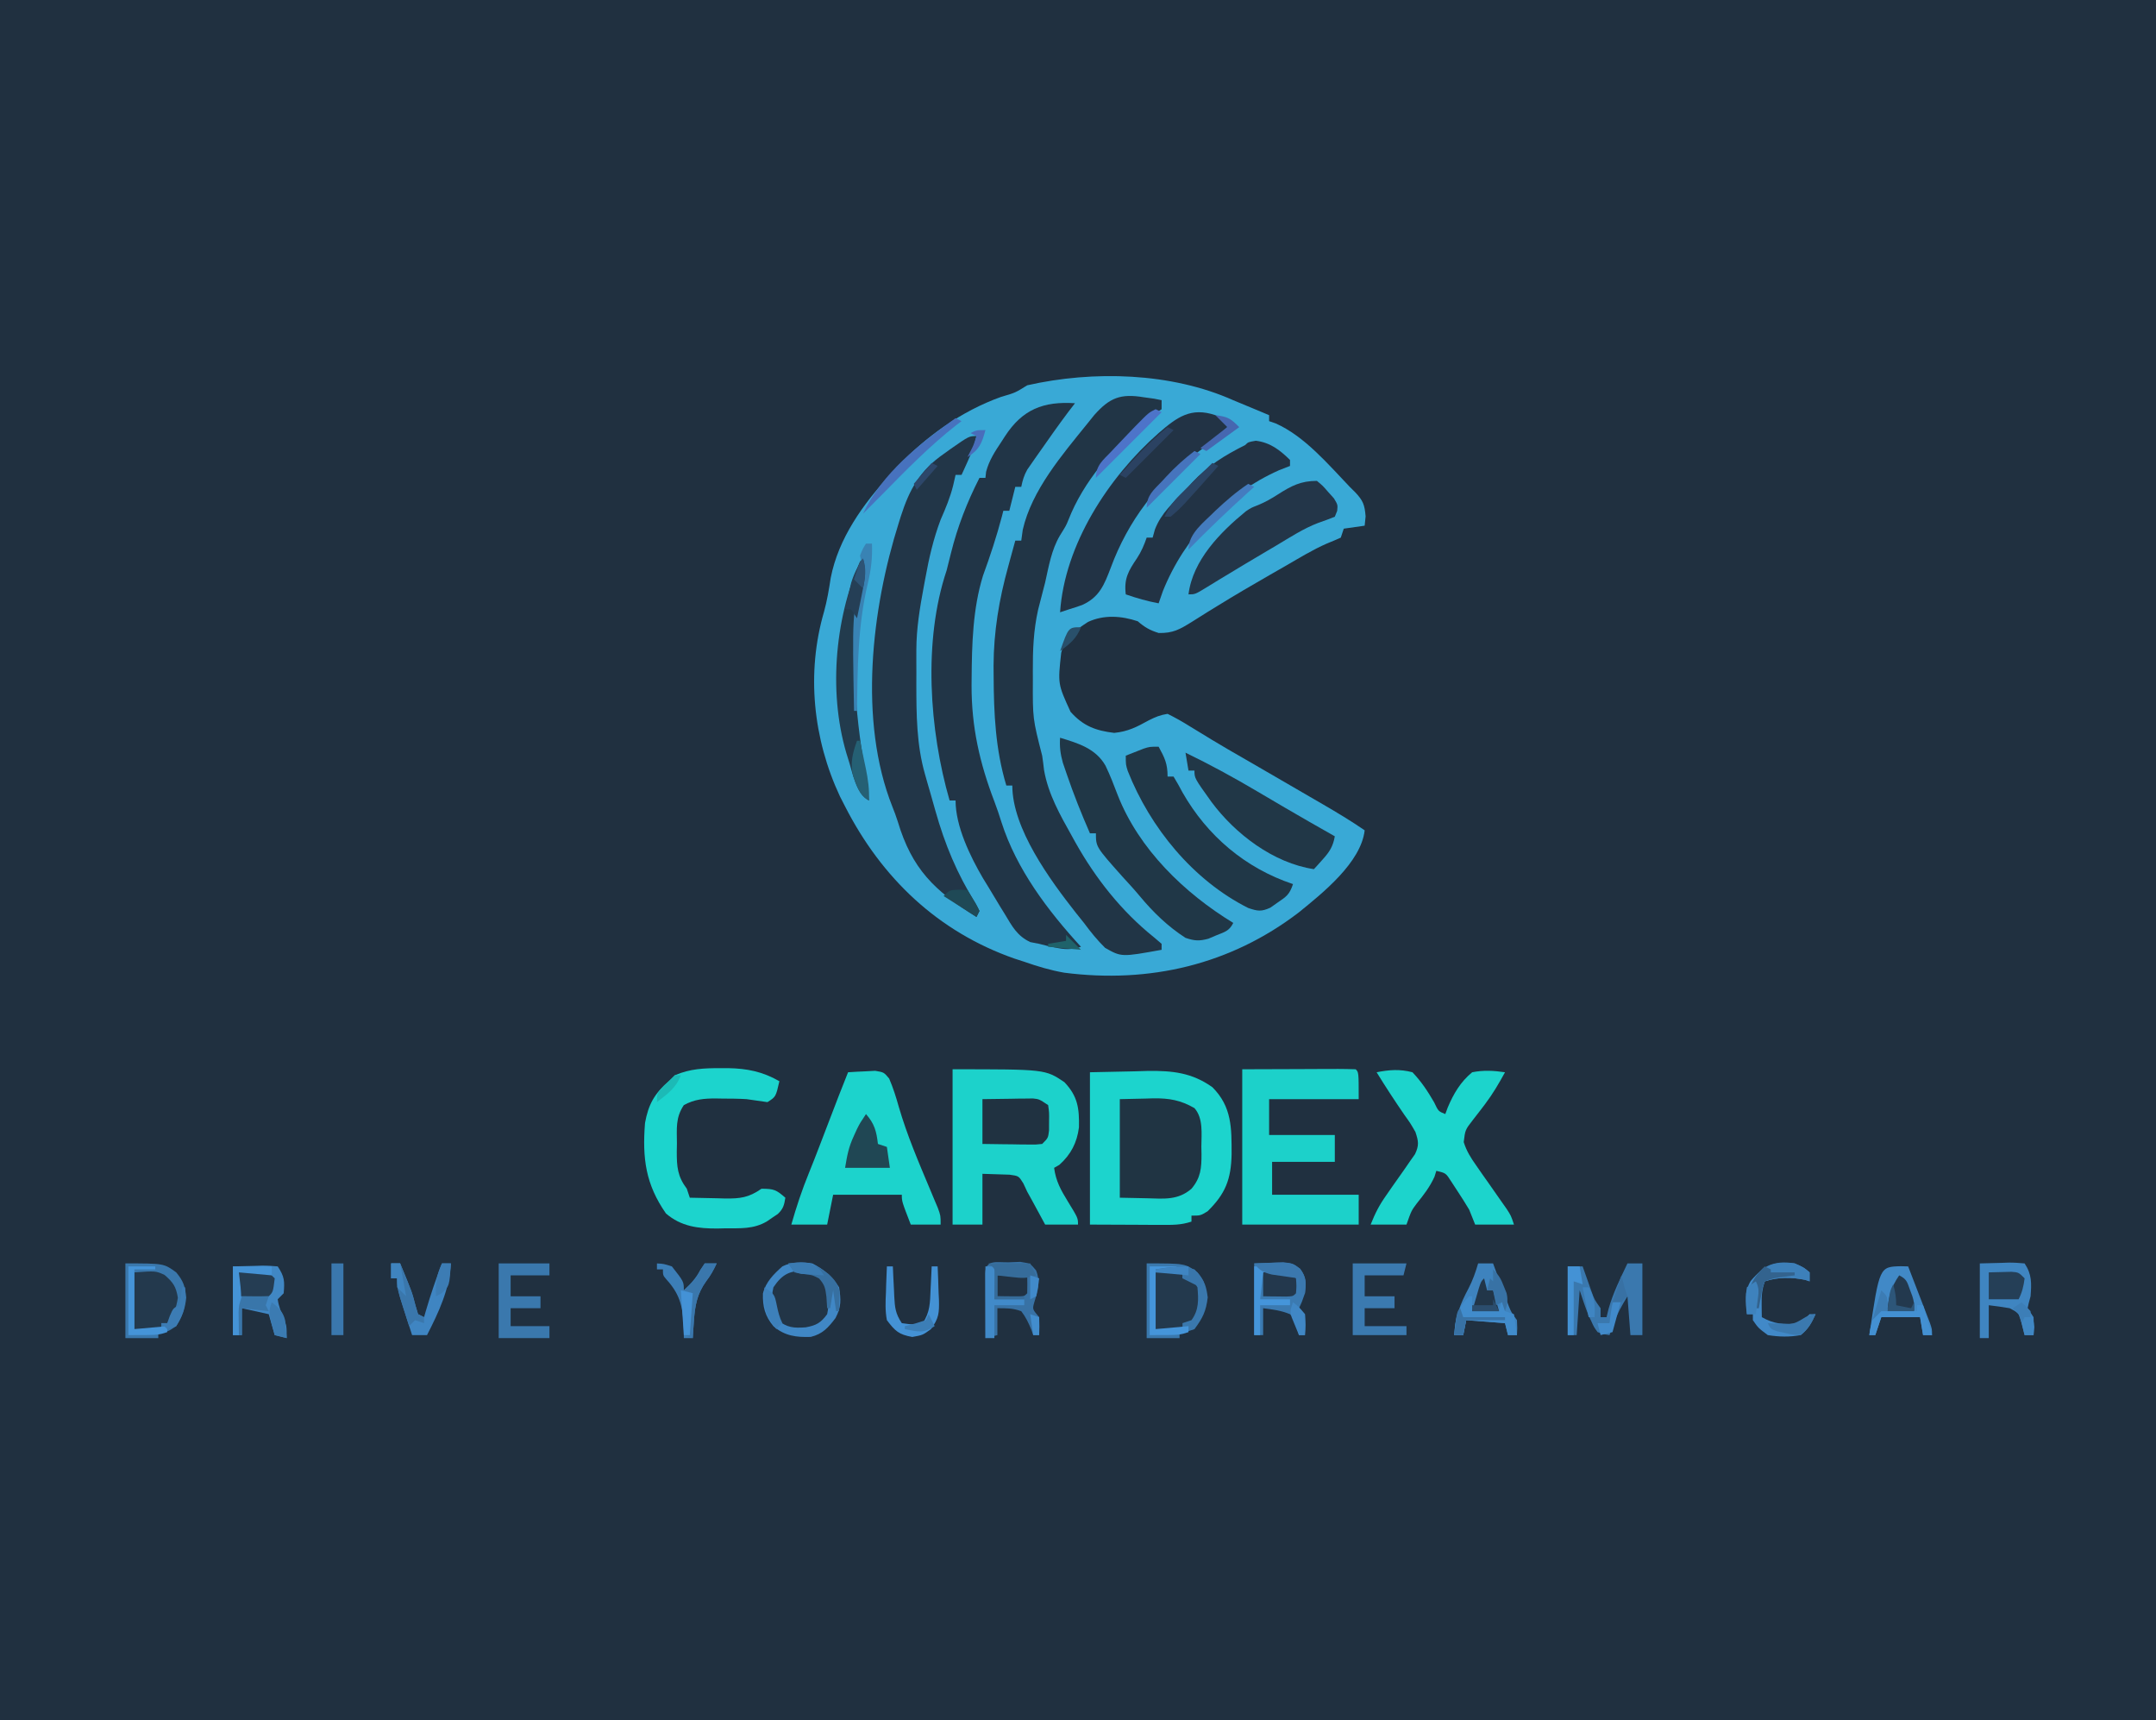 <?xml version="1.0" encoding="UTF-8"?>
<svg version="1.1" xmlns="http://www.w3.org/2000/svg" width="722" height="576">
<path d="M0 0 C238.26 0 476.52 0 722 0 C722 190.08 722 380.16 722 576 C483.74 576 245.48 576 0 576 C0 385.92 0 195.84 0 0 Z " fill="#203040" transform="translate(0,0)"/>
<path d="M0 0 C2.207 0.921 4.415 1.837 6.625 2.75 C8.417 3.499 10.209 4.249 12 5 C12 5.66 12 6.32 12 7 C13.079 7.373 13.079 7.373 14.18 7.754 C23.84 12.022 31.778 21.449 39 29 C39.594 29.589 40.189 30.178 40.801 30.785 C43.45 33.583 43.996 34.955 44.312 38.875 C44.158 40.422 44.158 40.422 44 42 C40.535 42.495 40.535 42.495 37 43 C36.67 43.99 36.34 44.98 36 46 C34.457 46.689 32.906 47.363 31.333 47.981 C26.614 50.042 22.215 52.754 17.76 55.324 C15.911 56.39 14.058 57.449 12.204 58.508 C6.253 61.914 0.348 65.373 -5.484 68.98 C-6.473 69.586 -7.462 70.193 -8.48 70.817 C-10.325 71.954 -12.159 73.106 -13.983 74.277 C-18.007 76.75 -20.145 78.014 -24.965 77.934 C-27.963 77.011 -29.646 76.018 -32 74 C-37.482 72.173 -43.328 71.757 -48.652 74.234 C-52.926 77.033 -56.352 79.344 -57.625 84.562 C-58.767 94.991 -58.767 94.991 -54.496 104.309 C-50.243 109.117 -45.973 110.643 -39.875 111.375 C-35.295 110.932 -32.316 109.394 -28.332 107.191 C-26.117 106.06 -24.447 105.377 -22 105 C-19.341 106.316 -16.938 107.677 -14.438 109.25 C-12.896 110.188 -11.355 111.126 -9.812 112.062 C-9.016 112.551 -8.219 113.04 -7.398 113.543 C-3.614 115.842 0.224 118.044 4.062 120.25 C5.641 121.162 7.219 122.075 8.797 122.988 C9.623 123.466 10.448 123.944 11.299 124.436 C16.473 127.432 21.644 130.432 26.812 133.438 C27.833 134.029 28.853 134.62 29.905 135.229 C34.703 138.023 39.431 140.843 44 144 C42.76 154.772 29.953 164.982 21.918 171.5 C-0.958 189 -28.055 195.334 -56.599 191.666 C-61.219 190.857 -65.571 189.556 -70 188 C-71.084 187.649 -72.168 187.299 -73.285 186.938 C-98.882 177.98 -117.74 159.991 -130 136 C-130.557 134.912 -131.114 133.824 -131.688 132.703 C-140.738 113.425 -143.028 91.277 -137.055 70.828 C-136.015 67.053 -135.403 63.367 -134.812 59.5 C-132.214 46.187 -124.014 34.857 -115 25 C-114.242 24.161 -113.484 23.322 -112.703 22.457 C-102.954 12.182 -91.104 3.655 -77.75 -1.125 C-73.022 -2.497 -73.022 -2.497 -69 -5 C-46.889 -10.015 -20.753 -9.288 0 0 Z " fill="#39A9D6" transform="translate(413,134)"/>
<path d="M0 0 C1.196 0.165 2.393 0.33 3.625 0.5 C4.409 0.665 5.192 0.83 6 1 C6 1.99 6 2.98 6 4 C4.032 5.38 2.025 6.705 0 8 C-10.344 17.129 -20.137 28.074 -25.207 41.07 C-26 43 -26 43 -28.062 46.312 C-30.909 51.137 -31.777 56.592 -33 62 C-33.777 65.04 -34.564 68.076 -35.352 71.113 C-36.901 78.012 -37.16 84.652 -37.125 91.688 C-37.122 92.662 -37.118 93.636 -37.115 94.64 C-37.172 107.6 -37.172 107.6 -34 120 C-33.759 121.6 -33.552 123.205 -33.375 124.812 C-31.956 132.956 -27.99 139.859 -24 147 C-23.628 147.673 -23.257 148.345 -22.874 149.038 C-16.079 161.146 -7.452 172.072 3.422 180.801 C4.273 181.527 5.123 182.252 6 183 C6 183.66 6 184.32 6 185 C-7.448 187.436 -7.448 187.436 -12.902 184.367 C-15.576 181.741 -17.772 179.014 -20 176 C-20.909 174.861 -21.82 173.725 -22.734 172.59 C-31.34 161.637 -44 144.443 -44 130 C-44.66 130 -45.32 130 -46 130 C-49.651 117.912 -50.193 105.876 -50.25 93.312 C-50.264 91.639 -50.264 91.639 -50.278 89.933 C-50.236 78.499 -48.432 67.682 -45.375 56.688 C-45.146 55.84 -44.916 54.992 -44.68 54.119 C-44.126 52.078 -43.564 50.039 -43 48 C-42.34 48 -41.68 48 -41 48 C-40.835 46.804 -40.67 45.608 -40.5 44.375 C-37.489 31.155 -27.352 19.335 -19 9 C-17.803 7.509 -17.803 7.509 -16.582 5.988 C-11.388 0.132 -7.724 -1.281 0 0 Z " fill="#213546" transform="translate(383,133)"/>
<path d="M0 0 C-0.763 0.99 -1.526 1.98 -2.312 3 C-5.57 7.354 -8.704 11.789 -11.812 16.25 C-12.305 16.947 -12.797 17.645 -13.304 18.363 C-13.767 19.032 -14.23 19.701 -14.707 20.391 C-15.124 20.989 -15.542 21.588 -15.972 22.204 C-17.07 24.122 -17.566 25.842 -18 28 C-18.66 28 -19.32 28 -20 28 C-20.66 30.64 -21.32 33.28 -22 36 C-22.66 36 -23.32 36 -24 36 C-24.238 36.93 -24.238 36.93 -24.48 37.879 C-26.261 44.636 -28.415 51.176 -30.816 57.738 C-34.242 68.808 -34.541 80.739 -34.625 92.25 C-34.631 92.983 -34.637 93.716 -34.644 94.471 C-34.676 108.347 -31.959 120.394 -26.987 133.39 C-26.127 135.663 -25.356 137.934 -24.637 140.254 C-19.591 156.051 -9.115 169.877 2 182 C-1.273 183.063 -3.529 182.912 -6.875 182.188 C-7.697 182.016 -8.52 181.845 -9.367 181.668 C-10.67 181.337 -10.67 181.337 -12 181 C-12.982 180.809 -13.965 180.618 -14.977 180.422 C-19.384 178.349 -21.046 175.154 -23.5 171.062 C-23.978 170.291 -24.456 169.519 -24.948 168.723 C-26.318 166.493 -27.661 164.249 -29 162 C-29.616 160.996 -30.232 159.992 -30.867 158.957 C-35.149 151.624 -40 141.647 -40 133 C-40.66 133 -41.32 133 -42 133 C-48.818 109.41 -50.895 79.521 -43 56 C-42.508 54.064 -42.015 52.128 -41.542 50.187 C-39.357 41.353 -36.134 33.097 -32 25 C-31.34 25 -30.68 25 -30 25 C-29.925 24.322 -29.85 23.644 -29.773 22.945 C-28.767 19.111 -26.795 16.136 -24.625 12.875 C-24.026 11.945 -24.026 11.945 -23.414 10.996 C-17.599 2.101 -10.64 -0.694 0 0 Z " fill="#213547" transform="translate(360,135)"/>
<path d="M0 0 C4.909 -0.103 9.818 -0.206 14.875 -0.312 C16.402 -0.358 17.93 -0.404 19.503 -0.45 C27.657 -0.533 34.152 0.127 41 5 C47.579 11.579 47.436 18.701 47.438 27.467 C47.265 35.832 45.371 40.709 39.375 46.562 C37 48 37 48 34 48 C34 48.66 34 49.32 34 50 C30.462 51.179 27.659 51.113 23.926 51.098 C22.675 51.095 21.423 51.093 20.134 51.09 C17.747 51.076 17.747 51.076 15.312 51.062 C10.259 51.042 5.206 51.021 0 51 C0 34.17 0 17.34 0 0 Z " fill="#1CD4CD" transform="translate(365,359)"/>
<path d="M0 0 C-0.679 3.115 -1.741 5.851 -3.062 8.75 C-3.425 9.549 -3.787 10.348 -4.16 11.172 C-4.437 11.775 -4.714 12.378 -5 13 C-5.66 13 -6.32 13 -7 13 C-7.268 14.176 -7.536 15.351 -7.812 16.562 C-8.814 20.584 -10.334 24.201 -12 28 C-14.427 34.425 -15.91 40.877 -17.125 47.625 C-17.294 48.527 -17.463 49.43 -17.637 50.359 C-18.949 57.449 -20.125 64.373 -20.133 71.605 C-20.134 72.837 -20.135 74.069 -20.137 75.338 C-20.133 76.608 -20.129 77.879 -20.125 79.188 C-20.129 80.439 -20.133 81.69 -20.137 82.979 C-20.126 93.18 -20.074 103.316 -17.25 113.188 C-16.716 115.069 -16.716 115.069 -16.172 116.988 C-15.887 117.962 -15.887 117.962 -15.596 118.956 C-14.969 121.105 -14.366 123.261 -13.766 125.418 C-10.553 136.824 -6.548 146.398 -0.293 156.496 C0.134 157.322 0.56 158.149 1 159 C0.67 159.66 0.34 160.32 0 161 C-14.1 152.244 -21.614 144.929 -26.38 128.982 C-26.895 127.334 -27.51 125.718 -28.148 124.113 C-39.595 95.325 -35.108 57.761 -26 29 C-25.67 27.94 -25.67 27.94 -25.333 26.858 C-22.416 17.798 -18.941 11.507 -11 6 C-10.172 5.403 -9.345 4.806 -8.492 4.191 C-2.471 0 -2.471 0 0 0 Z " fill="#223648" transform="translate(327,146)"/>
<path d="M0 0 C31.027 0 31.027 0 37.438 4.312 C41.931 9.025 42.453 13.083 42.32 19.43 C41.68 24.565 39.603 28.575 35.75 32 C34.884 32.495 34.884 32.495 34 33 C34.578 37.405 36.249 40.425 38.562 44.188 C42 49.797 42 49.797 42 52 C38.37 52 34.74 52 31 52 C30.602 51.264 30.203 50.528 29.793 49.77 C29.263 48.794 28.733 47.818 28.188 46.812 C27.665 45.85 27.143 44.887 26.605 43.895 C26.076 42.939 25.546 41.984 25 41 C24.567 40.072 24.134 39.144 23.688 38.188 C22.142 35.712 22.142 35.712 19.082 35.293 C18.003 35.258 16.924 35.223 15.812 35.188 C13.894 35.126 11.976 35.064 10 35 C10 40.61 10 46.22 10 52 C6.7 52 3.4 52 0 52 C0 34.84 0 17.68 0 0 Z " fill="#1CD2CB" transform="translate(319,358)"/>
<path d="M0 0 C1.936 -0.135 3.874 -0.232 5.812 -0.312 C6.891 -0.371 7.97 -0.429 9.082 -0.488 C12 0 12 0 13.762 2.105 C15.106 5.247 16.082 8.332 17 11.625 C19.737 21.007 23.554 29.948 27.342 38.946 C28.049 40.637 28.049 40.637 28.77 42.363 C29.199 43.377 29.628 44.39 30.07 45.435 C31 48 31 48 31 51 C27.7 51 24.4 51 21 51 C18 43.25 18 43.25 18 41 C10.41 41 2.82 41 -5 41 C-5.66 44.3 -6.32 47.6 -7 51 C-10.96 51 -14.92 51 -19 51 C-17.308 45.079 -15.437 39.381 -13.098 33.688 C-11.878 30.702 -10.717 27.698 -9.562 24.688 C-9.145 23.598 -8.727 22.509 -8.297 21.387 C-7.869 20.269 -7.441 19.151 -7 18 C-6.105 15.666 -5.209 13.333 -4.312 11 C-3.917 9.969 -3.521 8.938 -3.113 7.875 C-2.094 5.242 -1.054 2.619 0 0 Z " fill="#1CD3CC" transform="translate(284,359)"/>
<path d="M0 0 C9.374 -0.031 9.374 -0.031 18.938 -0.062 C20.912 -0.072 22.887 -0.081 24.922 -0.09 C26.478 -0.093 28.034 -0.096 29.59 -0.098 C30.813 -0.105 30.813 -0.105 32.061 -0.113 C34.041 -0.113 36.021 -0.062 38 0 C39 1 39 1 39 10 C29.1 10 19.2 10 9 10 C9 13.96 9 17.92 9 22 C16.26 22 23.52 22 31 22 C31 24.97 31 27.94 31 31 C24.07 31 17.14 31 10 31 C10 34.63 10 38.26 10 42 C19.57 42 29.14 42 39 42 C39 45.3 39 48.6 39 52 C26.13 52 13.26 52 0 52 C0 34.84 0 17.68 0 0 Z " fill="#1CD1CA" transform="translate(416,358)"/>
<path d="M0 0 C4.245 -0.84 7.789 -1.109 12 0 C14.998 3.139 17.095 6.324 19.258 10.059 C20.68 13.066 20.68 13.066 23 14 C23.269 13.274 23.539 12.549 23.816 11.801 C25.77 7.179 28.094 3.218 32 0 C35.786 -0.753 39.196 -0.557 43 0 C40.979 3.701 38.929 7.204 36.387 10.57 C35.944 11.157 35.501 11.743 35.045 12.348 C34.129 13.547 33.204 14.74 32.271 15.926 C29.658 19.297 29.658 19.297 29.169 23.382 C30.138 26.434 31.501 28.577 33.344 31.195 C34.013 32.158 34.682 33.121 35.371 34.113 C36.074 35.107 36.776 36.101 37.5 37.125 C38.889 39.105 40.274 41.086 41.656 43.07 C42.273 43.944 42.89 44.819 43.525 45.719 C45 48 45 48 46 51 C41.71 51 37.42 51 33 51 C32.34 49.35 31.68 47.7 31 46 C29.737 43.886 28.421 41.804 27.062 39.75 C26.028 38.164 26.028 38.164 24.973 36.547 C23.187 33.753 23.187 33.753 20 33 C19.794 33.66 19.587 34.32 19.375 35 C17.81 38.415 15.786 41.025 13.438 43.938 C11.642 46.347 11.642 46.347 10 51 C6.04 51 2.08 51 -2 51 C-0.417 47.042 0.897 44.475 3.293 41.094 C3.923 40.185 4.552 39.276 5.201 38.34 C6.529 36.441 7.865 34.548 9.209 32.66 C9.835 31.751 10.461 30.843 11.105 29.906 C11.684 29.084 12.264 28.263 12.86 27.416 C14.272 24.423 14.027 23.1 13 20 C11.334 17.096 11.334 17.096 9.25 14.188 C6.043 9.522 2.967 4.821 0 0 Z " fill="#1CD4CC" transform="translate(461,359)"/>
<path d="M0 0 C0.84 -0.001 1.679 -0.003 2.544 -0.004 C8.905 0.104 14.17 1.162 19.75 4.375 C18.561 9.595 18.561 9.595 15.75 11.375 C13.414 11.064 11.081 10.726 8.75 10.375 C6.04 10.212 3.339 10.19 0.625 10.188 C-0.065 10.175 -0.754 10.163 -1.465 10.15 C-5.495 10.139 -8.694 10.415 -12.25 12.375 C-15.082 16.623 -14.58 20.256 -14.562 25.25 C-14.579 26.148 -14.595 27.047 -14.611 27.973 C-14.615 33.01 -14.373 36.216 -11.25 40.375 C-10.92 41.365 -10.59 42.355 -10.25 43.375 C-7.187 43.456 -4.126 43.516 -1.062 43.562 C-0.198 43.588 0.666 43.613 1.557 43.639 C6.624 43.697 9.485 43.345 13.75 40.375 C18.018 40.375 18.689 40.751 21.75 43.375 C21.363 45.831 21.054 47.086 19.227 48.824 C18.616 49.233 18.005 49.641 17.375 50.062 C16.466 50.687 16.466 50.687 15.539 51.324 C11.061 53.955 6.586 53.594 1.562 53.625 C0.737 53.646 -0.089 53.666 -0.939 53.688 C-7.365 53.728 -13.189 53.033 -18.238 48.648 C-25.022 38.923 -26.188 30.216 -25.25 18.375 C-24.137 12.213 -22.107 8.485 -17.25 4.375 C-16.59 3.715 -15.93 3.055 -15.25 2.375 C-10.169 0.177 -5.443 -0.009 0 0 Z " fill="#1CD4CD" transform="translate(241.25,357.625)"/>
<path d="M0 0 C6.073 1.836 11.963 3.622 15.211 9.352 C16.745 12.546 18.027 15.838 19.278 19.152 C26.377 37.32 41.634 52.032 58 62 C56.618 64.763 55.078 65.029 52.25 66.188 C51.389 66.552 50.528 66.917 49.641 67.293 C46.555 68.119 45.016 68.018 42 67 C36.13 63.216 31.163 58.423 26.719 53.066 C24.84 50.808 22.863 48.662 20.875 46.5 C12 36.537 12 36.537 12 32 C11.34 32 10.68 32 10 32 C7.131 25.444 4.496 18.835 2.188 12.062 C1.769 10.837 1.35 9.611 0.918 8.348 C0.097 5.354 -0.204 3.073 0 0 Z " fill="#203747" transform="translate(355,247)"/>
<path d="M0 0 C3.062 1.562 3.062 1.562 5 3 C1.507 6.654 -2.087 9.638 -6.188 12.625 C-19.482 22.629 -29.237 35.402 -35 51 C-37.193 56.748 -38.795 60.945 -44.625 63.562 C-46.071 64.078 -47.529 64.562 -49 65 C-50.485 65.495 -50.485 65.495 -52 66 C-50.486 43.294 -35.8 20.782 -19 6 C-12.837 0.644 -8.198 -2.76 0 0 Z " fill="#223345" transform="translate(407,139)"/>
<path d="M0 0 C4.238 -0.093 4.238 -0.093 8.562 -0.188 C9.438 -0.215 10.314 -0.242 11.217 -0.27 C16.571 -0.326 20.32 0.32 25 3 C28.016 6.464 27.33 11.571 27.312 15.938 C27.329 16.736 27.345 17.535 27.361 18.357 C27.365 23.037 27.143 26.282 24 30 C19.53 33.881 14.783 33.349 9.188 33.188 C6.156 33.126 3.124 33.064 0 33 C0 22.11 0 11.22 0 0 Z " fill="#203443" transform="translate(375,368)"/>
<path d="M0 0 C2.034 3.73 3 5.669 3 10 C3.66 10 4.32 10 5 10 C6.064 11.733 7.05 13.515 8 15.312 C16.281 29.851 29.052 40.684 45 46 C43.814 49.559 42.79 50.177 39.75 52.25 C38.982 52.791 38.213 53.333 37.422 53.891 C34.374 55.287 33.148 55.064 30 54 C11.515 44.714 -2.839 27.114 -10.336 8.129 C-11 6 -11 6 -11 3 C-9.732 2.494 -8.46 1.995 -7.188 1.5 C-6.126 1.082 -6.126 1.082 -5.043 0.656 C-3 0 -3 0 0 0 Z " fill="#203747" transform="translate(388,250)"/>
<path d="M0 0 C4.814 0.613 8.001 3.071 11.438 6.438 C11.438 7.098 11.438 7.758 11.438 8.438 C9.612 9.149 9.612 9.149 7.75 9.875 C-10.021 17.823 -23.863 32.286 -31.125 50.312 C-31.62 51.682 -32.107 53.055 -32.562 54.438 C-36.362 53.719 -39.909 52.712 -43.562 51.438 C-44.222 46.163 -42.654 43.54 -39.809 39.34 C-38.371 37.145 -37.414 34.915 -36.562 32.438 C-35.903 32.438 -35.242 32.438 -34.562 32.438 C-34.316 31.547 -34.07 30.656 -33.816 29.738 C-31.726 24.235 -27.589 20.629 -23.562 16.438 C-22.834 15.634 -22.106 14.831 -21.355 14.004 C-16.035 8.319 -10.49 4.901 -3.562 1.438 C-2.562 0.438 -2.562 0.438 0 0 Z " fill="#223345" transform="translate(420.562,147.562)"/>
<path d="M0 0 C8.17 3.963 16.064 8.247 23.875 12.875 C25.966 14.105 28.057 15.334 30.148 16.562 C31.147 17.15 32.146 17.738 33.175 18.344 C38.754 21.614 44.374 24.811 50 28 C49.407 31.392 48.233 33.211 45.938 35.75 C45.39 36.364 44.842 36.977 44.277 37.609 C43.645 38.298 43.645 38.298 43 39 C29.431 36.967 16.64 27.202 8.681 16.473 C3 8.541 3 8.541 3 6 C2.34 6 1.68 6 1 6 C0.67 4.02 0.34 2.04 0 0 Z " fill="#213747" transform="translate(397,252)"/>
<path d="M0 0 C1.957 1.609 1.957 1.609 3.812 3.75 C4.438 4.446 5.063 5.142 5.707 5.859 C7 8 7 8 6.79 10.05 C6.529 10.694 6.268 11.337 6 12 C4.172 12.731 2.335 13.444 0.465 14.062 C-4.516 15.958 -8.997 18.904 -13.562 21.625 C-14.616 22.246 -15.67 22.867 -16.756 23.506 C-21.464 26.285 -26.157 29.088 -30.832 31.922 C-31.527 32.343 -32.221 32.763 -32.937 33.197 C-34.198 33.963 -35.455 34.734 -36.709 35.51 C-40.783 38 -40.783 38 -43 38 C-41.569 26.551 -32.367 17.22 -23.766 10.168 C-22 9 -22 9 -19.75 8.125 C-17.25 7.102 -15.262 5.954 -13 4.5 C-8.55 1.665 -5.38 0 0 0 Z " fill="#233649" transform="translate(441,161)"/>
<path d="M0 0 C3.974 1.999 6.537 4.305 9 8 C9.637 12.176 9.764 14.553 7.785 18.301 C5.371 21.499 3.46 23.649 -0.516 24.605 C-5.345 24.757 -9.266 24.282 -13 21 C-15.805 17.615 -16.639 14.488 -16.496 10.066 C-15.571 6.215 -12.892 3.585 -10 1 C-6.759 -0.621 -3.503 -0.574 0 0 Z " fill="#223547" transform="translate(272,423)"/>
<path d="M0 0 C12.862 0 12.862 0 17 3 C19.386 5.863 19.957 7.67 20.438 11.375 C19.875 16.034 18.793 18.225 16 22 C13.25 22.938 13.25 22.938 11 23 C11 23.66 11 24.32 11 25 C7.37 25 3.74 25 0 25 C0 16.75 0 8.5 0 0 Z " fill="#23394D" transform="translate(384,423)"/>
<path d="M0 0 C12.862 0 12.862 0 17 3 C19.422 5.906 19.963 7.664 20.375 11.438 C19.966 15.325 19.071 17.702 17 21 C14 23 14 23 11 23 C11 23.66 11 24.32 11 25 C7.37 25 3.74 25 0 25 C0 16.75 0 8.5 0 0 Z " fill="#23394D" transform="translate(42,423)"/>
<path d="M0 0 C1.398 3.805 0.529 6.449 -0.438 10.312 C-4.591 29.727 -2.679 51.394 0.636 70.777 C1.192 74.174 1.596 77.582 2 81 C-2.421 78.79 -3.508 71.429 -5 67 C-11.699 46.322 -9.674 20.771 -1 1 C-0.67 0.67 -0.34 0.34 0 0 Z " fill="#223B4D" transform="translate(289,187)"/>
<path d="M0 0 C3.104 -0.054 6.208 -0.094 9.312 -0.125 C10.194 -0.142 11.075 -0.159 11.982 -0.176 C12.83 -0.182 13.678 -0.189 14.551 -0.195 C15.721 -0.211 15.721 -0.211 16.915 -0.227 C19 0 19 0 22 2 C22.363 4.531 22.363 4.531 22.312 7.5 C22.309 8.48 22.305 9.459 22.301 10.469 C22 13 22 13 20 15 C17.937 15.227 17.937 15.227 15.43 15.195 C14.534 15.189 13.638 15.182 12.715 15.176 C11.778 15.159 10.841 15.142 9.875 15.125 C8.93 15.116 7.985 15.107 7.012 15.098 C4.674 15.074 2.337 15.038 0 15 C0 10.05 0 5.1 0 0 Z " fill="#203241" transform="translate(329,368)"/>
<path d="M0 0 C1.883 -0.073 1.883 -0.073 3.805 -0.148 C7.125 0.375 7.125 0.375 9.086 2.707 C10.633 6.678 9.681 9.606 8.438 13.562 C7.853 15.712 7.853 15.712 10.125 18.375 C10.25 21.562 10.25 21.562 10.125 24.375 C9.465 24.375 8.805 24.375 8.125 24.375 C7.929 23.809 7.733 23.243 7.531 22.66 C6.574 20.312 5.675 18.389 4.125 16.375 C1.287 15.33 -0.793 15.375 -3.875 15.375 C-3.875 18.345 -3.875 21.315 -3.875 24.375 C-5.195 24.705 -6.515 25.035 -7.875 25.375 C-7.904 21.396 -7.922 17.417 -7.938 13.438 C-7.946 12.301 -7.954 11.165 -7.963 9.994 C-7.966 8.915 -7.969 7.835 -7.973 6.723 C-7.978 5.722 -7.983 4.722 -7.989 3.692 C-7.753 -1.12 -4.072 0.108 0 0 Z " fill="#3872A5" transform="translate(337.875,422.625)"/>
<path d="M0 0 C1.65 0 3.3 0 5 0 C5 7.92 5 15.84 5 24 C3.68 24 2.36 24 1 24 C0.505 17.565 0.505 17.565 0 11 C-2.004 14.341 -3.433 16.788 -4.688 20.312 C-5.121 21.529 -5.554 22.746 -6 24 C-7.867 23.73 -7.867 23.73 -10 23 C-11.195 21.363 -11.195 21.363 -12.125 19.312 C-12.437 18.649 -12.749 17.985 -13.07 17.301 C-14.17 14.58 -15.072 11.784 -16 9 C-16.33 13.95 -16.66 18.9 -17 24 C-17.99 24 -18.98 24 -20 24 C-20 16.41 -20 8.82 -20 1 C-18.35 1 -16.7 1 -15 1 C-14.734 1.759 -14.469 2.519 -14.195 3.301 C-13.842 4.295 -13.489 5.289 -13.125 6.312 C-12.777 7.299 -12.429 8.285 -12.07 9.301 C-11.047 12.156 -11.047 12.156 -9 15 C-9 15.99 -9 16.98 -9 18 C-8.34 18 -7.68 18 -7 18 C-6.773 17.072 -6.546 16.144 -6.312 15.188 C-4.817 9.881 -2.354 4.969 0 0 Z " fill="#3A78AE" transform="translate(545,423)"/>
<path d="M0 0 C2.434 -0.062 4.867 -0.124 7.375 -0.188 C8.522 -0.228 8.522 -0.228 9.693 -0.27 C11.464 -0.292 13.235 -0.149 15 0 C17.479 3.719 17.322 6.697 17 11 C16.691 12.145 16.691 12.145 16.375 13.312 C16.251 13.869 16.128 14.426 16 15 C16.99 16.485 16.99 16.485 18 18 C18.125 21.188 18.125 21.188 18 24 C17.01 24 16.02 24 15 24 C14.598 22.329 14.598 22.329 14.188 20.625 C13.342 16.782 13.342 16.782 10 15 C7.676 14.606 5.342 14.265 3 14 C3 17.63 3 21.26 3 25 C2.01 25 1.02 25 0 25 C0 16.75 0 8.5 0 0 Z " fill="#3F85C1" transform="translate(663,423)"/>
<path d="M0 0 C12.353 -0.494 12.353 -0.494 15.398 1.832 C17.558 4.755 17.437 6.432 17 10 C16 12.875 16 12.875 15 15 C15.66 15.66 16.32 16.32 17 17 C17.125 20.625 17.125 20.625 17 24 C16.34 24 15.68 24 15 24 C14.536 22.329 14.536 22.329 14.062 20.625 C13.34 18.645 13.34 18.645 12 17 C8.955 15.742 6.311 15.432 3 15 C3 17.97 3 20.94 3 24 C2.01 24 1.02 24 0 24 C0 16.08 0 8.16 0 0 Z " fill="#3B7AB1" transform="translate(420,423)"/>
<path d="M0 0 C2.434 -0.062 4.867 -0.124 7.375 -0.188 C8.522 -0.228 8.522 -0.228 9.693 -0.27 C11.464 -0.292 13.235 -0.149 15 0 C17.302 3.452 17.345 4.947 17 9 C16.34 9.66 15.68 10.32 15 11 C15.327 13.371 16.126 15.296 17.062 17.5 C18 20 18 20 18 24 C16.68 23.67 15.36 23.34 14 23 C13.34 20.69 12.68 18.38 12 16 C7.545 15.01 7.545 15.01 3 14 C3 16.97 3 19.94 3 23 C2.01 23 1.02 23 0 23 C0 15.41 0 7.82 0 0 Z " fill="#4087C4" transform="translate(78,424)"/>
<path d="M0 0 C1.65 0 3.3 0 5 0 C5.41 1.12 5.82 2.24 6.242 3.395 C6.786 4.867 7.331 6.34 7.875 7.812 C8.144 8.55 8.414 9.288 8.691 10.049 C8.956 10.761 9.22 11.473 9.492 12.207 C9.854 13.189 9.854 13.189 10.222 14.191 C11.055 16.279 11.055 16.279 13 19 C13.125 21.688 13.125 21.688 13 24 C12.01 24 11.02 24 10 24 C9.67 22.68 9.34 21.36 9 20 C4.71 19.67 0.42 19.34 -4 19 C-4.33 20.65 -4.66 22.3 -5 24 C-5.99 24 -6.98 24 -8 24 C-7.661 17.893 -6.084 13.724 -3.211 8.344 C-1.816 5.644 -0.844 2.916 0 0 Z " fill="#3E83BE" transform="translate(495,423)"/>
<path d="M0 0 C5.61 0 11.22 0 17 0 C17 1.32 17 2.64 17 4 C12.71 4 8.42 4 4 4 C4 6.31 4 8.62 4 11 C7.3 11 10.6 11 14 11 C14 12.32 14 13.64 14 15 C10.7 15 7.4 15 4 15 C4 16.98 4 18.96 4 21 C8.29 21 12.58 21 17 21 C17 22.32 17 23.64 17 25 C11.39 25 5.78 25 0 25 C0 16.75 0 8.5 0 0 Z " fill="#3A78AD" transform="translate(167,423)"/>
<path d="M0 0 C5.94 0 11.88 0 18 0 C17.67 1.32 17.34 2.64 17 4 C12.71 4 8.42 4 4 4 C4 6.31 4 8.62 4 11 C7.3 11 10.6 11 14 11 C14 12.32 14 13.64 14 15 C10.7 15 7.4 15 4 15 C4 16.98 4 18.96 4 21 C8.62 21 13.24 21 18 21 C18 21.99 18 22.98 18 24 C12.06 24 6.12 24 0 24 C0 16.08 0 8.16 0 0 Z " fill="#3B7AB0" transform="translate(453,423)"/>
<path d="M0 0 C1.207 0.031 1.207 0.031 2.438 0.062 C3.776 3.519 5.108 6.978 6.438 10.438 C6.819 11.422 7.201 12.407 7.594 13.422 C7.955 14.363 8.316 15.304 8.688 16.273 C9.023 17.143 9.358 18.012 9.703 18.908 C10.438 21.062 10.438 21.062 10.438 23.062 C9.447 23.062 8.457 23.062 7.438 23.062 C7.107 21.082 6.777 19.102 6.438 17.062 C2.147 17.062 -2.143 17.062 -6.562 17.062 C-7.223 19.043 -7.883 21.023 -8.562 23.062 C-9.223 23.062 -9.883 23.062 -10.562 23.062 C-7.17 0.175 -7.17 0.175 0 0 Z " fill="#4189C7" transform="translate(636.562,423.938)"/>
<path d="M0 0 C12.862 0 12.862 0 17 3 C19.422 5.906 19.963 7.664 20.375 11.438 C19.966 15.325 19.071 17.702 17 21 C14 23 14 23 11 23 C11 23.66 11 24.32 11 25 C7.37 25 3.74 25 0 25 C0 16.75 0 8.5 0 0 Z M3 3 C3 9.27 3 15.54 3 22 C5.97 22 8.94 22 12 22 C12 21.34 12 20.68 12 20 C12.66 20 13.32 20 14 20 C16.239 17.158 16.986 15.087 17.562 11.5 C16.957 7.731 15.967 6.33 13.094 3.848 C10.141 2.5 10.141 2.5 3 3 Z " fill="#3A78AD" transform="translate(42,423)"/>
<path d="M0 0 C3.974 1.999 6.537 4.305 9 8 C9.637 12.176 9.764 14.553 7.785 18.301 C5.371 21.499 3.46 23.649 -0.516 24.605 C-5.345 24.757 -9.266 24.282 -13 21 C-15.805 17.615 -16.639 14.488 -16.496 10.066 C-15.571 6.215 -12.892 3.585 -10 1 C-6.759 -0.621 -3.503 -0.574 0 0 Z M-13 8 C-13.953 12.182 -13.405 15.155 -11.562 19 C-8.309 21.54 -6.242 21.676 -2.195 21.402 C1.369 20.749 2.834 19.935 5 17 C5.698 13.527 5.704 10.472 5 7 C2.874 4.21 1.484 3.308 -1.938 2.598 C-7.216 2.188 -9.971 3.456 -13 8 Z " fill="#4087C5" transform="translate(272,423)"/>
<path d="M0 0 C12.862 0 12.862 0 17 3 C19.386 5.863 19.957 7.67 20.438 11.375 C19.875 16.034 18.793 18.225 16 22 C13.25 22.938 13.25 22.938 11 23 C11 23.66 11 24.32 11 25 C7.37 25 3.74 25 0 25 C0 16.75 0 8.5 0 0 Z M3 3 C3 9.27 3 15.54 3 22 C5.97 22 8.94 22 12 22 C12 21.34 12 20.68 12 20 C12.99 19.67 13.98 19.34 15 19 C17.516 15.557 17.376 12.136 17 8 C15.769 6.015 15.769 6.015 14 5 C13.34 5 12.68 5 12 5 C12 4.34 12 3.68 12 3 C9.03 3 6.06 3 3 3 Z " fill="#3A78AD" transform="translate(384,423)"/>
<path d="M0 0 C3 1.312 3 1.312 5 3 C5 3.99 5 4.98 5 6 C4.505 5.835 4.01 5.67 3.5 5.5 C-1.06 4.588 -5.559 4.52 -10 6 C-10.961 8.882 -11.106 10.699 -11.062 13.688 C-11.053 14.496 -11.044 15.304 -11.035 16.137 C-11.024 16.752 -11.012 17.366 -11 18 C-6.949 20.269 -3.574 20.649 1 20 C3.343 18.621 3.343 18.621 5 17 C5.66 17 6.32 17 7 17 C5.702 19.896 4.502 22.019 2 24 C-1.718 24.691 -5.271 24.599 -9 24 C-12.188 21.625 -12.188 21.625 -14 19 C-14 18.34 -14 17.68 -14 17 C-14.66 17 -15.32 17 -16 17 C-16.493 12.974 -16.87 9.458 -14.734 5.879 C-10.266 0.662 -7.014 -0.764 0 0 Z " fill="#4189C8" transform="translate(601,423)"/>
<path d="M0 0 C0.99 0 1.98 0 3 0 C6.961 9.556 6.961 9.556 8.125 14.062 C8.414 15.032 8.703 16.001 9 17 C9.66 17.33 10.32 17.66 11 18 C11.182 17.371 11.364 16.742 11.551 16.094 C13.156 10.629 14.936 5.308 17 0 C17.99 0 18.98 0 20 0 C19.495 8.745 15.954 16.276 12 24 C10.35 24 8.7 24 7 24 C6.161 21.397 5.329 18.793 4.5 16.188 C4.262 15.45 4.023 14.712 3.777 13.951 C2.801 10.867 2 8.255 2 5 C1.34 5 0.68 5 0 5 C0 3.35 0 1.7 0 0 Z " fill="#3F85C2" transform="translate(131,423)"/>
<path d="M0 0 C2.834 3.203 3.521 5.781 4 10 C4.99 10.33 5.98 10.66 7 11 C7.33 13.31 7.66 15.62 8 18 C3.05 18 -1.9 18 -7 18 C-6.275 13.649 -5.811 11.093 -4.062 7.312 C-3.723 6.566 -3.384 5.82 -3.035 5.051 C-2 3 -2 3 0 0 Z " fill="#204754" transform="translate(290,373)"/>
<path d="M0 0 C2.25 0.125 2.25 0.125 5 1 C9 6.081 9 6.081 9 9 C11.313 6.846 12.977 5.042 14.5 2.25 C14.995 1.508 15.49 0.765 16 0 C17.32 0 18.64 0 20 0 C18.99 2.175 17.972 4.036 16.5 5.938 C13.44 10.145 12.713 14.186 12.375 19.312 C12.3 20.381 12.225 21.45 12.148 22.551 C12.099 23.359 12.05 24.167 12 25 C11.01 25 10.02 25 9 25 C8.997 24.154 8.995 23.309 8.992 22.438 C8.749 15.318 8.142 10.834 3.277 5.488 C2 4 2 4 2 2 C1.34 2 0.68 2 0 2 C0 1.34 0 0.68 0 0 Z " fill="#3C7EB7" transform="translate(220,423)"/>
<path d="M0 0 C0.66 0 1.32 0 2 0 C2.073 1.68 2.073 1.68 2.148 3.395 C2.223 4.867 2.299 6.34 2.375 7.812 C2.406 8.55 2.437 9.288 2.469 10.049 C2.673 13.819 2.864 15.797 5 19 C8.5 19.5 8.5 19.5 12 19 C14.48 15.279 14.444 12.135 14.625 7.812 C14.683 6.688 14.683 6.688 14.742 5.541 C14.836 3.694 14.919 1.847 15 0 C15.66 0 16.32 0 17 0 C17.135 2.897 17.234 5.788 17.312 8.688 C17.354 9.504 17.396 10.321 17.439 11.162 C17.529 15.572 17.443 17.415 14.699 21.043 C12 23 12 23 8.5 23.625 C3.981 22.818 2.758 21.647 0 18 C-0.596 14.868 -0.475 11.861 -0.312 8.688 C-0.29 7.852 -0.267 7.016 -0.244 6.154 C-0.186 4.102 -0.096 2.051 0 0 Z " fill="#4492D5" transform="translate(297,424)"/>
<path d="M0 0 C0.33 0 0.66 0 1 0 C1 1.65 1 3.3 1 5 C3.97 5 6.94 5 10 5 C10.33 3.68 10.66 2.36 11 1 C11.103 1.639 11.206 2.279 11.312 2.938 C11.653 3.958 11.653 3.958 12 5 C12.99 5.33 13.98 5.66 15 6 C15.33 8.31 15.66 10.62 16 13 C15.01 13 14.02 13 13 13 C12.67 11.68 12.34 10.36 12 9 C7.71 8.67 3.42 8.34 -1 8 C-1.33 9.65 -1.66 11.3 -2 13 C-2.99 13 -3.98 13 -5 13 C-4.616 7.333 -4.178 4.178 0 0 Z " fill="#418CCC" transform="translate(492,434)"/>
<path d="M0 0 C3.96 0 7.92 0 12 0 C12 0.33 12 0.66 12 1 C9.03 1 6.06 1 3 1 C3 4.3 3 7.6 3 11 C6.3 11 9.6 11 13 11 C13 11.66 13 12.32 13 13 C9.7 13 6.4 13 3 13 C3 16.63 3 20.26 3 24 C2.01 24 1.02 24 0 24 C0 16.08 0 8.16 0 0 Z " fill="#418AC9" transform="translate(330,424)"/>
<path d="M0 0 C1.625 -0.054 3.25 -0.093 4.875 -0.125 C5.78 -0.148 6.685 -0.171 7.617 -0.195 C10 0 10 0 12 2 C11.673 4.616 11.18 6.641 10 9 C6.7 9 3.4 9 0 9 C0 6.03 0 3.06 0 0 Z " fill="#253F57" transform="translate(666,426)"/>
<path d="M0 0 C1.32 0 2.64 0 4 0 C4 7.92 4 15.84 4 24 C2.68 24 1.36 24 0 24 C0 16.08 0 8.16 0 0 Z " fill="#3A77AD" transform="translate(111,423)"/>
<path d="M0 0 C1.625 -0.054 3.25 -0.093 4.875 -0.125 C5.78 -0.148 6.685 -0.171 7.617 -0.195 C10 0 10 0 12 2 C11.444 6.556 11.444 6.556 10 8 C8.314 8.072 6.625 8.084 4.938 8.062 C4.018 8.053 3.099 8.044 2.152 8.035 C1.442 8.024 0.732 8.012 0 8 C0 5.36 0 2.72 0 0 Z " fill="#253D53" transform="translate(80,426)"/>
<path d="M0 0 C1.458 -0.054 2.916 -0.093 4.375 -0.125 C5.187 -0.148 5.999 -0.171 6.836 -0.195 C9 0 9 0 11 2 C11.188 4.562 11.188 4.562 11 7 C10 8 10 8 7.715 8.098 C6.34 8.08 6.34 8.08 4.938 8.062 C4.018 8.053 3.099 8.044 2.152 8.035 C1.442 8.024 0.732 8.012 0 8 C0 5.36 0 2.72 0 0 Z " fill="#23384D" transform="translate(423,426)"/>
<path d="M0 0 C3 1.312 3 1.312 5 3 C5 3.99 5 4.98 5 6 C4.505 5.835 4.01 5.67 3.5 5.5 C-1.06 4.588 -5.559 4.52 -10 6 C-10.806 8.106 -10.806 8.106 -11.188 10.562 C-11.346 11.389 -11.505 12.215 -11.668 13.066 C-11.778 13.704 -11.887 14.343 -12 15 C-12.33 15 -12.66 15 -13 15 C-13 12.36 -13 9.72 -13 7 C-13.99 7.495 -13.99 7.495 -15 8 C-12.236 0.966 -7.104 -1.203 0 0 Z " fill="#3D80BA" transform="translate(601,423)"/>
<path d="M0 0 C0.66 0 1.32 0 2 0 C2.192 4.705 1.724 8.689 0.628 13.257 C-2.743 27.377 -2.825 41.547 -3 56 C-3.33 56 -3.66 56 -4 56 C-4.59 23.889 -4.59 23.889 -1.559 11.898 C-0.973 8.858 -1.297 6.974 -2 4 C-1.062 1.688 -1.062 1.688 0 0 Z " fill="#3983B4" transform="translate(290,182)"/>
<path d="M0 0 C0.66 0.33 1.32 0.66 2 1 C1.403 1.452 0.806 1.905 0.191 2.371 C-8.608 9.288 -16.343 17.161 -24.171 25.139 C-26.433 27.44 -28.714 29.723 -31 32 C-24.659 18.404 -11.943 8.496 0 0 Z " fill="#4772BE" transform="translate(320,140)"/>
<path d="M0 0 C3.63 0 7.26 0 11 0 C11 0.33 11 0.66 11 1 C8.36 1.33 5.72 1.66 3 2 C2.67 4.97 2.34 7.94 2 11 C5.3 11 8.6 11 12 11 C12 11.66 12 12.32 12 13 C8.7 13 5.4 13 2 13 C2 16.3 2 19.6 2 23 C1.34 23 0.68 23 0 23 C0 15.41 0 7.82 0 0 Z " fill="#4595DA" transform="translate(420,424)"/>
<path d="M0 0 C2.97 0 5.94 0 9 0 C9 0.33 9 0.66 9 1 C6.69 1 4.38 1 2 1 C2 7.6 2 14.2 2 21 C5.63 20.67 9.26 20.34 13 20 C13 20.66 13 21.32 13 22 C10 23 10 23 0 23 C0 15.41 0 7.82 0 0 Z " fill="#4595DA" transform="translate(385,424)"/>
<path d="M0 0 C2.97 0 5.94 0 9 0 C9 0.33 9 0.66 9 1 C6.69 1 4.38 1 2 1 C2 7.6 2 14.2 2 21 C5.63 20.67 9.26 20.34 13 20 C13 20.66 13 21.32 13 22 C10 23 10 23 0 23 C0 15.41 0 7.82 0 0 Z " fill="#4594D8" transform="translate(43,424)"/>
<path d="M0 0 C4.29 0 8.58 0 13 0 C13 0.99 13 1.98 13 3 C9.37 2.67 5.74 2.34 2 2 C2.186 3.609 2.371 5.218 2.562 6.875 C3.077 12.385 2.771 17.533 2 23 C1.34 23 0.68 23 0 23 C0 15.41 0 7.82 0 0 Z " fill="#4593D6" transform="translate(78,424)"/>
<path d="M0 0 C0.99 0 1.98 0 3 0 C6.961 9.556 6.961 9.556 8.125 14.062 C8.414 15.032 8.703 16.001 9 17 C9.66 17.33 10.32 17.66 11 18 C11 18.66 11 19.32 11 20 C10.01 19.67 9.02 19.34 8 19 C7.34 19.66 6.68 20.32 6 21 C5.328 18.897 4.663 16.793 4 14.688 C3.629 13.516 3.257 12.344 2.875 11.137 C2 8 2 8 2 5 C1.34 5 0.68 5 0 5 C0 3.35 0 1.7 0 0 Z " fill="#3A77AC" transform="translate(131,423)"/>
<path d="M0 0 C2.565 1.283 2.665 2.228 3.625 4.875 C3.885 5.574 4.146 6.272 4.414 6.992 C5 9 5 9 5 12 C2.03 12 -0.94 12 -4 12 C-3.532 7.224 -2.757 3.955 0 0 Z " fill="#23394E" transform="translate(636,427)"/>
<path d="M0 0 C3.3 0 6.6 0 10 0 C10.043 2 10.041 4 10 6 C9 7 9 7 6.934 7.098 C6.11 7.086 5.286 7.074 4.438 7.062 C3.611 7.053 2.785 7.044 1.934 7.035 C1.296 7.024 0.657 7.012 0 7 C0 4.69 0 2.38 0 0 Z " fill="#213243" transform="translate(334,427)"/>
<path d="M0 0 C0.66 0 1.32 0 2 0 C2.99 3.3 3.98 6.6 5 10 C4.01 10 3.02 10 2 10 C1.67 8.02 1.34 6.04 1 4 C-3.29 4 -7.58 4 -12 4 C-12.66 5.98 -13.32 7.96 -14 10 C-14.66 10 -15.32 10 -16 10 C-15.681 7.126 -15.079 5.136 -13.625 2.625 C-9.319 -0.041 -4.841 1.232 0 2 C0 1.34 0 0.68 0 0 Z " fill="#4390D2" transform="translate(642,437)"/>
<path d="M0 0 C4.62 0 9.24 0 14 0 C14.66 1.32 15.32 2.64 16 4 C12.8 5.067 11.115 4.948 7.812 4.562 C6.911 4.461 6.01 4.359 5.082 4.254 C4.395 4.17 3.708 4.086 3 4 C3 6.31 3 8.62 3 11 C5.97 11 8.94 11 12 11 C12 11.33 12 11.66 12 12 C8.7 12 5.4 12 2 12 C2.065 9.461 2.13 6.922 2.195 4.383 C2.243 1.812 2.243 1.812 0 0 Z " fill="#366C9A" transform="translate(331,423)"/>
<path d="M0 0 C0.66 0.33 1.32 0.66 2 1 C-5.26 8.26 -12.52 15.52 -20 23 C-20 18.818 -17.679 17.115 -14.938 14.25 C-14.437 13.717 -13.937 13.184 -13.422 12.635 C-11.957 11.081 -10.481 9.539 -9 8 C-7.902 6.857 -7.902 6.857 -6.781 5.691 C-2.349 1.174 -2.349 1.174 0 0 Z " fill="#4D74C9" transform="translate(387,137)"/>
<path d="M0 0 C1.32 0 2.64 0 4 0 C4.33 1.98 4.66 3.96 5 6 C4.01 5.67 3.02 5.34 2 5 C2 10.94 2 16.88 2 23 C1.34 23 0.68 23 0 23 C0 15.41 0 7.82 0 0 Z " fill="#4492D5" transform="translate(525,424)"/>
<path d="M0 0 C1.32 0 2.64 0 4 0 C2.99 2.175 1.972 4.036 0.5 5.938 C-2.56 10.145 -3.287 14.186 -3.625 19.312 C-3.7 20.381 -3.775 21.45 -3.852 22.551 C-3.901 23.359 -3.95 24.167 -4 25 C-4.99 24.67 -5.98 24.34 -7 24 C-6.34 24 -5.68 24 -5 24 C-5.012 23.157 -5.023 22.314 -5.035 21.445 C-5.044 20.35 -5.053 19.254 -5.062 18.125 C-5.074 17.034 -5.086 15.944 -5.098 14.82 C-5 12 -5 12 -4 10 C-4.99 9.67 -5.98 9.34 -7 9 C-6.402 8.443 -5.804 7.886 -5.188 7.312 C-2.895 5.086 -2.895 5.086 -1.5 2.25 C-0.757 1.136 -0.757 1.136 0 0 Z " fill="#3A77AC" transform="translate(236,423)"/>
<path d="M0 0 C0.66 0.33 1.32 0.66 2 1 C1.25 1.678 0.5 2.356 -0.273 3.055 C-7.038 9.196 -13.602 15.474 -20 22 C-20 16.488 -14.694 12.774 -11 9 C-7.501 5.705 -4.001 2.668 0 0 Z " fill="#447CBF" transform="translate(418,162)"/>
<path d="M0 0 C0.33 1.32 0.66 2.64 1 4 C1.66 4 2.32 4 3 4 C3.66 6.31 4.32 8.62 5 11 C2.03 11 -0.94 11 -4 11 C-3.525 9.353 -3.045 7.707 -2.562 6.062 C-2.296 5.146 -2.029 4.229 -1.754 3.285 C-1 1 -1 1 0 0 Z " fill="#223649" transform="translate(497,428)"/>
<path d="M0 0 C5.893 -0.517 8.866 -0.018 13.555 3.613 C15.58 5.557 16.924 7.2 17.195 10.043 C17.13 12.029 17.065 14.014 17 16 C16.67 16 16.34 16 16 16 C15.67 13.69 15.34 11.38 15 9 C14.67 10.98 14.34 12.96 14 15 C13.67 15 13.34 15 13 15 C12.918 13.742 12.835 12.484 12.75 11.188 C12.381 8.328 12.244 7.28 10.312 5.062 C7.94 3.847 7.94 3.847 4.875 3.5 C3.926 3.335 2.978 3.17 2 3 C1.34 2.01 0.68 1.02 0 0 Z " fill="#3770A1" transform="translate(264,423)"/>
<path d="M0 0 C1.311 4.304 0.458 7.937 -0.438 12.25 C-0.585 12.995 -0.733 13.74 -0.885 14.508 C-1.249 16.34 -1.623 18.17 -2 20 C-2.66 19.01 -3.32 18.02 -4 17 C-4.66 17 -5.32 17 -6 17 C-5.573 15.102 -5.133 13.206 -4.688 11.312 C-4.444 10.257 -4.2 9.201 -3.949 8.113 C-3.007 5.024 -1.776 2.682 0 0 Z " fill="#253F56" transform="translate(289,187)"/>
<path d="M0 0 C0.66 0.33 1.32 0.66 2 1 C-10.447 15.028 -10.447 15.028 -14 18 C-14.66 18 -15.32 18 -16 18 C-14.642 14.957 -13.115 12.877 -10.742 10.547 C-10.117 9.928 -9.492 9.309 -8.848 8.672 C-8.197 8.038 -7.546 7.403 -6.875 6.75 C-6.216 6.1 -5.558 5.451 -4.879 4.781 C-3.257 3.183 -1.631 1.589 0 0 Z " fill="#2B4464" transform="translate(406,155)"/>
<path d="M0 0 C0.66 0.33 1.32 0.66 2 1 C-3.94 6.94 -9.88 12.88 -16 19 C-16 14.766 -13.576 12.975 -10.812 10.062 C-10.088 9.275 -10.088 9.275 -9.35 8.471 C-6.433 5.343 -3.417 2.592 0 0 Z " fill="#4674BD" transform="translate(400,151)"/>
<path d="M0 0 C0.949 0.041 1.897 0.083 2.875 0.125 C6.098 5.398 6.098 5.398 6.875 7.125 C6.545 7.785 6.215 8.445 5.875 9.125 C2.245 6.815 -1.385 4.505 -5.125 2.125 C-3.125 0.125 -3.125 0.125 0 0 Z " fill="#1F4956" transform="translate(321.125,297.875)"/>
<path d="M0 0 C0.66 0.33 1.32 0.66 2 1 C-3.28 6.28 -8.56 11.56 -14 17 C-14.66 16.67 -15.32 16.34 -16 16 C-10.967 10.225 -5.963 4.821 0 0 Z " fill="#2B4262" transform="translate(391,143)"/>
<path d="M0 0 C2.97 0 5.94 0 9 0 C8.67 0.99 8.34 1.98 8 3 C8.33 3.66 8.66 4.32 9 5 C6.03 4.67 3.06 4.34 0 4 C0 6.97 0 9.94 0 13 C-0.33 13 -0.66 13 -1 13 C-1.027 11.396 -1.046 9.792 -1.062 8.188 C-1.074 7.294 -1.086 6.401 -1.098 5.48 C-1 3 -1 3 0 0 Z " fill="#3976AA" transform="translate(81,434)"/>
<path d="M0 0 C2.082 -0.108 4.166 -0.186 6.25 -0.25 C7.99 -0.32 7.99 -0.32 9.766 -0.391 C13 0 13 0 15.406 1.812 C17.484 4.664 17.313 6.553 17 10 C16.67 10 16.34 10 16 10 C15.67 8.35 15.34 6.7 15 5 C13.753 4.836 13.753 4.836 12.48 4.668 C10.85 4.43 10.85 4.43 9.188 4.188 C8.109 4.037 7.03 3.886 5.918 3.73 C2.936 2.984 1.858 2.379 0 0 Z " fill="#3B78AE" transform="translate(420,423)"/>
<path d="M0 0 C0.33 0 0.66 0 1 0 C1.506 2.395 2.005 4.791 2.5 7.188 C2.643 7.861 2.786 8.535 2.934 9.229 C3.681 12.875 4.174 16.276 4 20 C0.673 18.336 -0.002 15.134 -1.312 11.789 C-2.368 7.506 -1.459 4.082 0 0 Z " fill="#256074" transform="translate(287,248)"/>
<path d="M0 0 C0.66 0.33 1.32 0.66 2 1 C2 1.33 2 1.66 2 2 C4.64 2 7.28 2 10 2 C10 2.33 10 2.66 10 3 C8.36 3.217 8.36 3.217 6.688 3.438 C3.069 3.883 3.069 3.883 0 5 C-0.806 7.106 -0.806 7.106 -1.188 9.562 C-1.346 10.389 -1.505 11.215 -1.668 12.066 C-1.778 12.704 -1.887 13.343 -2 14 C-2.33 14 -2.66 14 -3 14 C-3 11.36 -3 8.72 -3 6 C-3.99 6.495 -3.99 6.495 -5 7 C-3.707 4.116 -2.341 2.128 0 0 Z " fill="#33638E" transform="translate(591,424)"/>
<path d="M0 0 C0.33 0.99 0.66 1.98 1 3 C5.62 3 10.24 3 15 3 C15 3.33 15 3.66 15 4 C10.71 4 6.42 4 2 4 C1.67 5.65 1.34 7.3 1 9 C0.01 9 -0.98 9 -2 9 C-1.125 1.125 -1.125 1.125 0 0 Z " fill="#3872A5" transform="translate(489,438)"/>
<path d="M0 0 C0.66 0 1.32 0 2 0 C1.01 3.63 0.02 7.26 -1 11 C-2.32 11.33 -3.64 11.66 -5 12 C-5.33 10.68 -5.66 9.36 -6 8 C-4.68 8 -3.36 8 -2 8 C-1.856 6.866 -1.711 5.731 -1.562 4.562 C-1 1 -1 1 0 0 Z " fill="#418ACA" transform="translate(541,435)"/>
<path d="M0 0 C2.301 1.782 3.8 3.163 4.488 6.047 C4.723 8.025 4.868 10.013 5 12 C3.68 11.67 2.36 11.34 1 11 C-1.125 3.375 -1.125 3.375 0 0 Z " fill="#3B7BB2" transform="translate(91,436)"/>
<path d="M0 0 C2.703 2.872 3.948 4.31 4.25 8.312 C4.168 9.199 4.085 10.086 4 11 C3.01 11 2.02 11 1 11 C0.711 9.886 0.422 8.773 0.125 7.625 C-0.692 3.997 -0.692 3.997 -3 2 C-2.01 1.34 -1.02 0.68 0 0 Z " fill="#4087C4" transform="translate(677,436)"/>
<path d="M0 0 C2.022 2.022 2.676 3.259 3.688 5.875 C3.959 6.553 4.231 7.231 4.512 7.93 C5.073 10.311 4.767 11.704 4 14 C3.67 13.01 3.34 12.02 3 11 C2.01 11.495 2.01 11.495 1 12 C0.67 10.35 0.34 8.7 0 7 C-0.66 7 -1.32 7 -2 7 C-1.67 5.68 -1.34 4.36 -1 3 C-0.67 3.33 -0.34 3.66 0 4 C0 2.68 0 1.36 0 0 Z " fill="#3872A5" transform="translate(500,425)"/>
<path d="M0 0 C0.99 0 1.98 0 3 0 C2.508 7.508 2.508 7.508 -0.062 10 C-1.022 10.495 -1.022 10.495 -2 11 C-2.196 6.781 -1.802 3.83 0 0 Z " fill="#3C7CB4" transform="translate(148,423)"/>
<path d="M0 0 C1.875 2.062 1.875 2.062 3 4 C2.67 4.66 2.34 5.32 2 6 C0.02 5.01 -1.96 4.02 -4 3 C-4 2.34 -4 1.68 -4 1 C-6.97 1 -9.94 1 -13 1 C-13 0.67 -13 0.34 -13 0 C-8.394 -0.829 -4.533 -1.339 0 0 Z " fill="#3976AB" transform="translate(400,425)"/>
<path d="M0 0 C1.32 0.33 2.64 0.66 4 1 C3.67 5.62 3.34 10.24 3 15 C2.34 15 1.68 15 1 15 C0.67 10.05 0.34 5.1 0 0 Z " fill="#4492D6" transform="translate(228,432)"/>
<path d="M0 0 C4.081 0.551 4.913 0.913 8 4 C2.555 7.96 2.555 7.96 -3 12 C-3.66 11.67 -4.32 11.34 -5 11 C-2.03 8.69 0.94 6.38 4 4 C2.68 2.68 1.36 1.36 0 0 Z " fill="#4667B0" transform="translate(407,139)"/>
<path d="M0 0 C-1.291 2.88 -2.461 5.08 -5 7 C-7.445 6.926 -7.445 6.926 -10.125 6.312 C-11.014 6.123 -11.904 5.934 -12.82 5.738 C-15 5 -15 5 -16 3 C-14.987 3.052 -14.987 3.052 -13.953 3.105 C-12.615 3.146 -12.615 3.146 -11.25 3.188 C-10.368 3.222 -9.487 3.257 -8.578 3.293 C-5.005 2.887 -3.401 0 0 0 Z " fill="#3B79AF" transform="translate(608,440)"/>
<path d="M0 0 C3.281 2.188 3.4 2.415 4.125 6 C4.592 8.229 4.978 9.956 6 12 C5.34 12.66 4.68 13.32 4 14 C0.073 9.091 -0.432 6.261 0 0 Z " fill="#3D80BA" transform="translate(256,431)"/>
<path d="M0 0 C1.26 2.521 0.919 3.854 0.562 6.625 C0.41 7.851 0.41 7.851 0.254 9.102 C0.17 9.728 0.086 10.355 0 11 C-0.99 11 -1.98 11 -3 11 C-3.081 9.543 -3.139 8.084 -3.188 6.625 C-3.222 5.813 -3.257 5.001 -3.293 4.164 C-3.196 3.45 -3.1 2.736 -3 2 C-2.01 1.34 -1.02 0.68 0 0 Z " fill="#3E82BD" transform="translate(588,429)"/>
<path d="M0 0 C0.33 0 0.66 0 1 0 C1.313 5.216 0.851 8.566 -2 13 C-2.99 13.33 -3.98 13.66 -5 14 C-5.66 13.34 -6.32 12.68 -7 12 C-6.34 12 -5.68 12 -5 12 C-4.711 11.196 -4.423 10.391 -4.125 9.562 C-3 7 -3 7 -1 6 C-0.342 2.971 -0.342 2.971 0 0 Z " fill="#3C7CB4" transform="translate(61,431)"/>
<path d="M0 0 C0.99 0 1.98 0 3 0 C3.66 3.63 4.32 7.26 5 11 C4.01 10.01 3.02 9.02 2 8 C2 7.01 2 6.02 2 5 C1.34 5 0.68 5 0 5 C0 3.35 0 1.7 0 0 Z " fill="#3F84BF" transform="translate(131,423)"/>
<path d="M0 0 C2 1.562 2 1.562 4 4 C4.25 7.75 4.25 7.75 4 11 C3.34 11 2.68 11 2 11 C1.468 9.734 0.95 8.462 0.438 7.188 C0.147 6.48 -0.143 5.772 -0.441 5.043 C-1 3 -1 3 0 0 Z " fill="#4087C5" transform="translate(433,436)"/>
<path d="M0 0 C0.687 2.491 1 4.379 1 7 C2.65 7.33 4.3 7.66 6 8 C6.33 7.34 6.66 6.68 7 6 C7 6.99 7 7.98 7 9 C4.03 9 1.06 9 -2 9 C-1.125 2.25 -1.125 2.25 0 0 Z " fill="#2D5679" transform="translate(634,430)"/>
<path d="M0 0 C0.66 0 1.32 0 2 0 C0.417 4.274 -2.506 6.265 -6 9 C-6 6 -6 6 -3.562 3.375 C-2.717 2.591 -1.871 1.808 -1 1 C-0.67 0.67 -0.34 0.34 0 0 Z " fill="#1CBAB6" transform="translate(226,360)"/>
<path d="M0 0 C0.66 0 1.32 0 2 0 C4.094 3.402 4.179 6.053 4 10 C3.34 10 2.68 10 2 10 C1.34 6.7 0.68 3.4 0 0 Z " fill="#3F85C2" transform="translate(530,431)"/>
<path d="M0 0 C7.385 -0.492 7.385 -0.492 10.5 2 C10.995 2.66 11.49 3.32 12 4 C10.374 3.913 8.749 3.805 7.125 3.688 C6.22 3.629 5.315 3.571 4.383 3.512 C2 3 2 3 0 0 Z " fill="#3B7BB2" transform="translate(264,423)"/>
<path d="M0 0 C2 2 2 2 2.125 4.625 C2.084 5.409 2.042 6.192 2 7 C1.34 7 0.68 7 0 7 C-0.99 7.99 -1.98 8.98 -3 10 C-2.01 6.7 -1.02 3.4 0 0 Z " fill="#3C7CB4" transform="translate(630,432)"/>
<path d="M0 0 C0.66 0.33 1.32 0.66 2 1 C-0.31 3.64 -2.62 6.28 -5 9 C-5.33 8.34 -5.66 7.68 -6 7 C-4.02 4.69 -2.04 2.38 0 0 Z " fill="#2D476A" transform="translate(312,155)"/>
<path d="M0 0 C0.66 1.32 1.32 2.64 2 4 C-0.97 4 -3.94 4 -7 4 C-7 3.34 -7 2.68 -7 2 C-4.69 2 -2.38 2 0 2 C0 1.34 0 0.68 0 0 Z " fill="#2B4D6D" transform="translate(500,435)"/>
<path d="M0 0 C-1.161 4.355 -2.077 6.646 -6 9 C-5.691 8.402 -5.381 7.804 -5.062 7.188 C-3.898 4.91 -3.898 4.91 -3 2 C-3.66 1.67 -4.32 1.34 -5 1 C-3 0 -3 0 0 0 Z " fill="#496DBB" transform="translate(330,144)"/>
<path d="M0 0 C0.33 1.32 0.66 2.64 1 4 C1.33 4.99 1.66 5.98 2 7 C1.34 7.66 0.68 8.32 0 9 C-0.99 9 -1.98 9 -3 9 C-2.01 6.03 -1.02 3.06 0 0 Z " fill="#3871A4" transform="translate(543,427)"/>
<path d="M0 0 C0.99 0.33 1.98 0.66 3 1 C2.625 3.938 2.625 3.938 2 7 C1.01 7.495 1.01 7.495 0 8 C0 5.36 0 2.72 0 0 Z " fill="#418ACA" transform="translate(345,427)"/>
<path d="M0 0 C1.65 1.65 3.3 3.3 5 5 C1.37 4.67 -2.26 4.34 -6 4 C-6 3.67 -6 3.34 -6 3 C-4.02 2.67 -2.04 2.34 0 2 C0 1.34 0 0.68 0 0 Z " fill="#1F626A" transform="translate(357,313)"/>
<path d="M0 0 C0.66 1.32 1.32 2.64 2 4 C-1.85 6.567 -3.586 5.833 -8 5 C-8 4.67 -8 4.34 -8 4 C-6.866 3.711 -5.731 3.422 -4.562 3.125 C-3.387 2.754 -2.211 2.382 -1 2 C-0.67 1.34 -0.34 0.68 0 0 Z " fill="#3C7EB6" transform="translate(311,440)"/>
<path d="M0 0 C-1.491 3.795 -3.757 5.61 -7 8 C-4.189 0 -4.189 0 0 0 Z " fill="#29506B" transform="translate(362,210)"/>
<path d="M0 0 C1.238 3.576 0.749 6.337 0 10 C-0.99 9.01 -1.98 8.02 -3 7 C-1.125 1.125 -1.125 1.125 0 0 Z " fill="#2D5375" transform="translate(289,187)"/>
<path d="M0 0 C0.99 0.33 1.98 0.66 3 1 C3 2.98 3 4.96 3 7 C2.34 7 1.68 7 1 7 C0.67 4.69 0.34 2.38 0 0 Z " fill="#428DCD" transform="translate(345,440)"/>
<path d="M0 0 C1.5 1.375 1.5 1.375 3 3 C3 3.66 3 4.32 3 5 C2.34 5 1.68 5 1 5 C0.67 5.66 0.34 6.32 0 7 C-0.33 6.01 -0.66 5.02 -1 4 C-1.66 3.34 -2.32 2.68 -3 2 C-2.01 1.34 -1.02 0.68 0 0 Z " fill="#3C7EB7" transform="translate(677,436)"/>
<path d="M0 0 C0 0.99 0 1.98 0 3 C-3.63 2.67 -7.26 2.34 -11 2 C-11 1.67 -11 1.34 -11 1 C-7.265 0.425 -3.787 0 0 0 Z " fill="#3F85C2" transform="translate(398,424)"/>
</svg>
